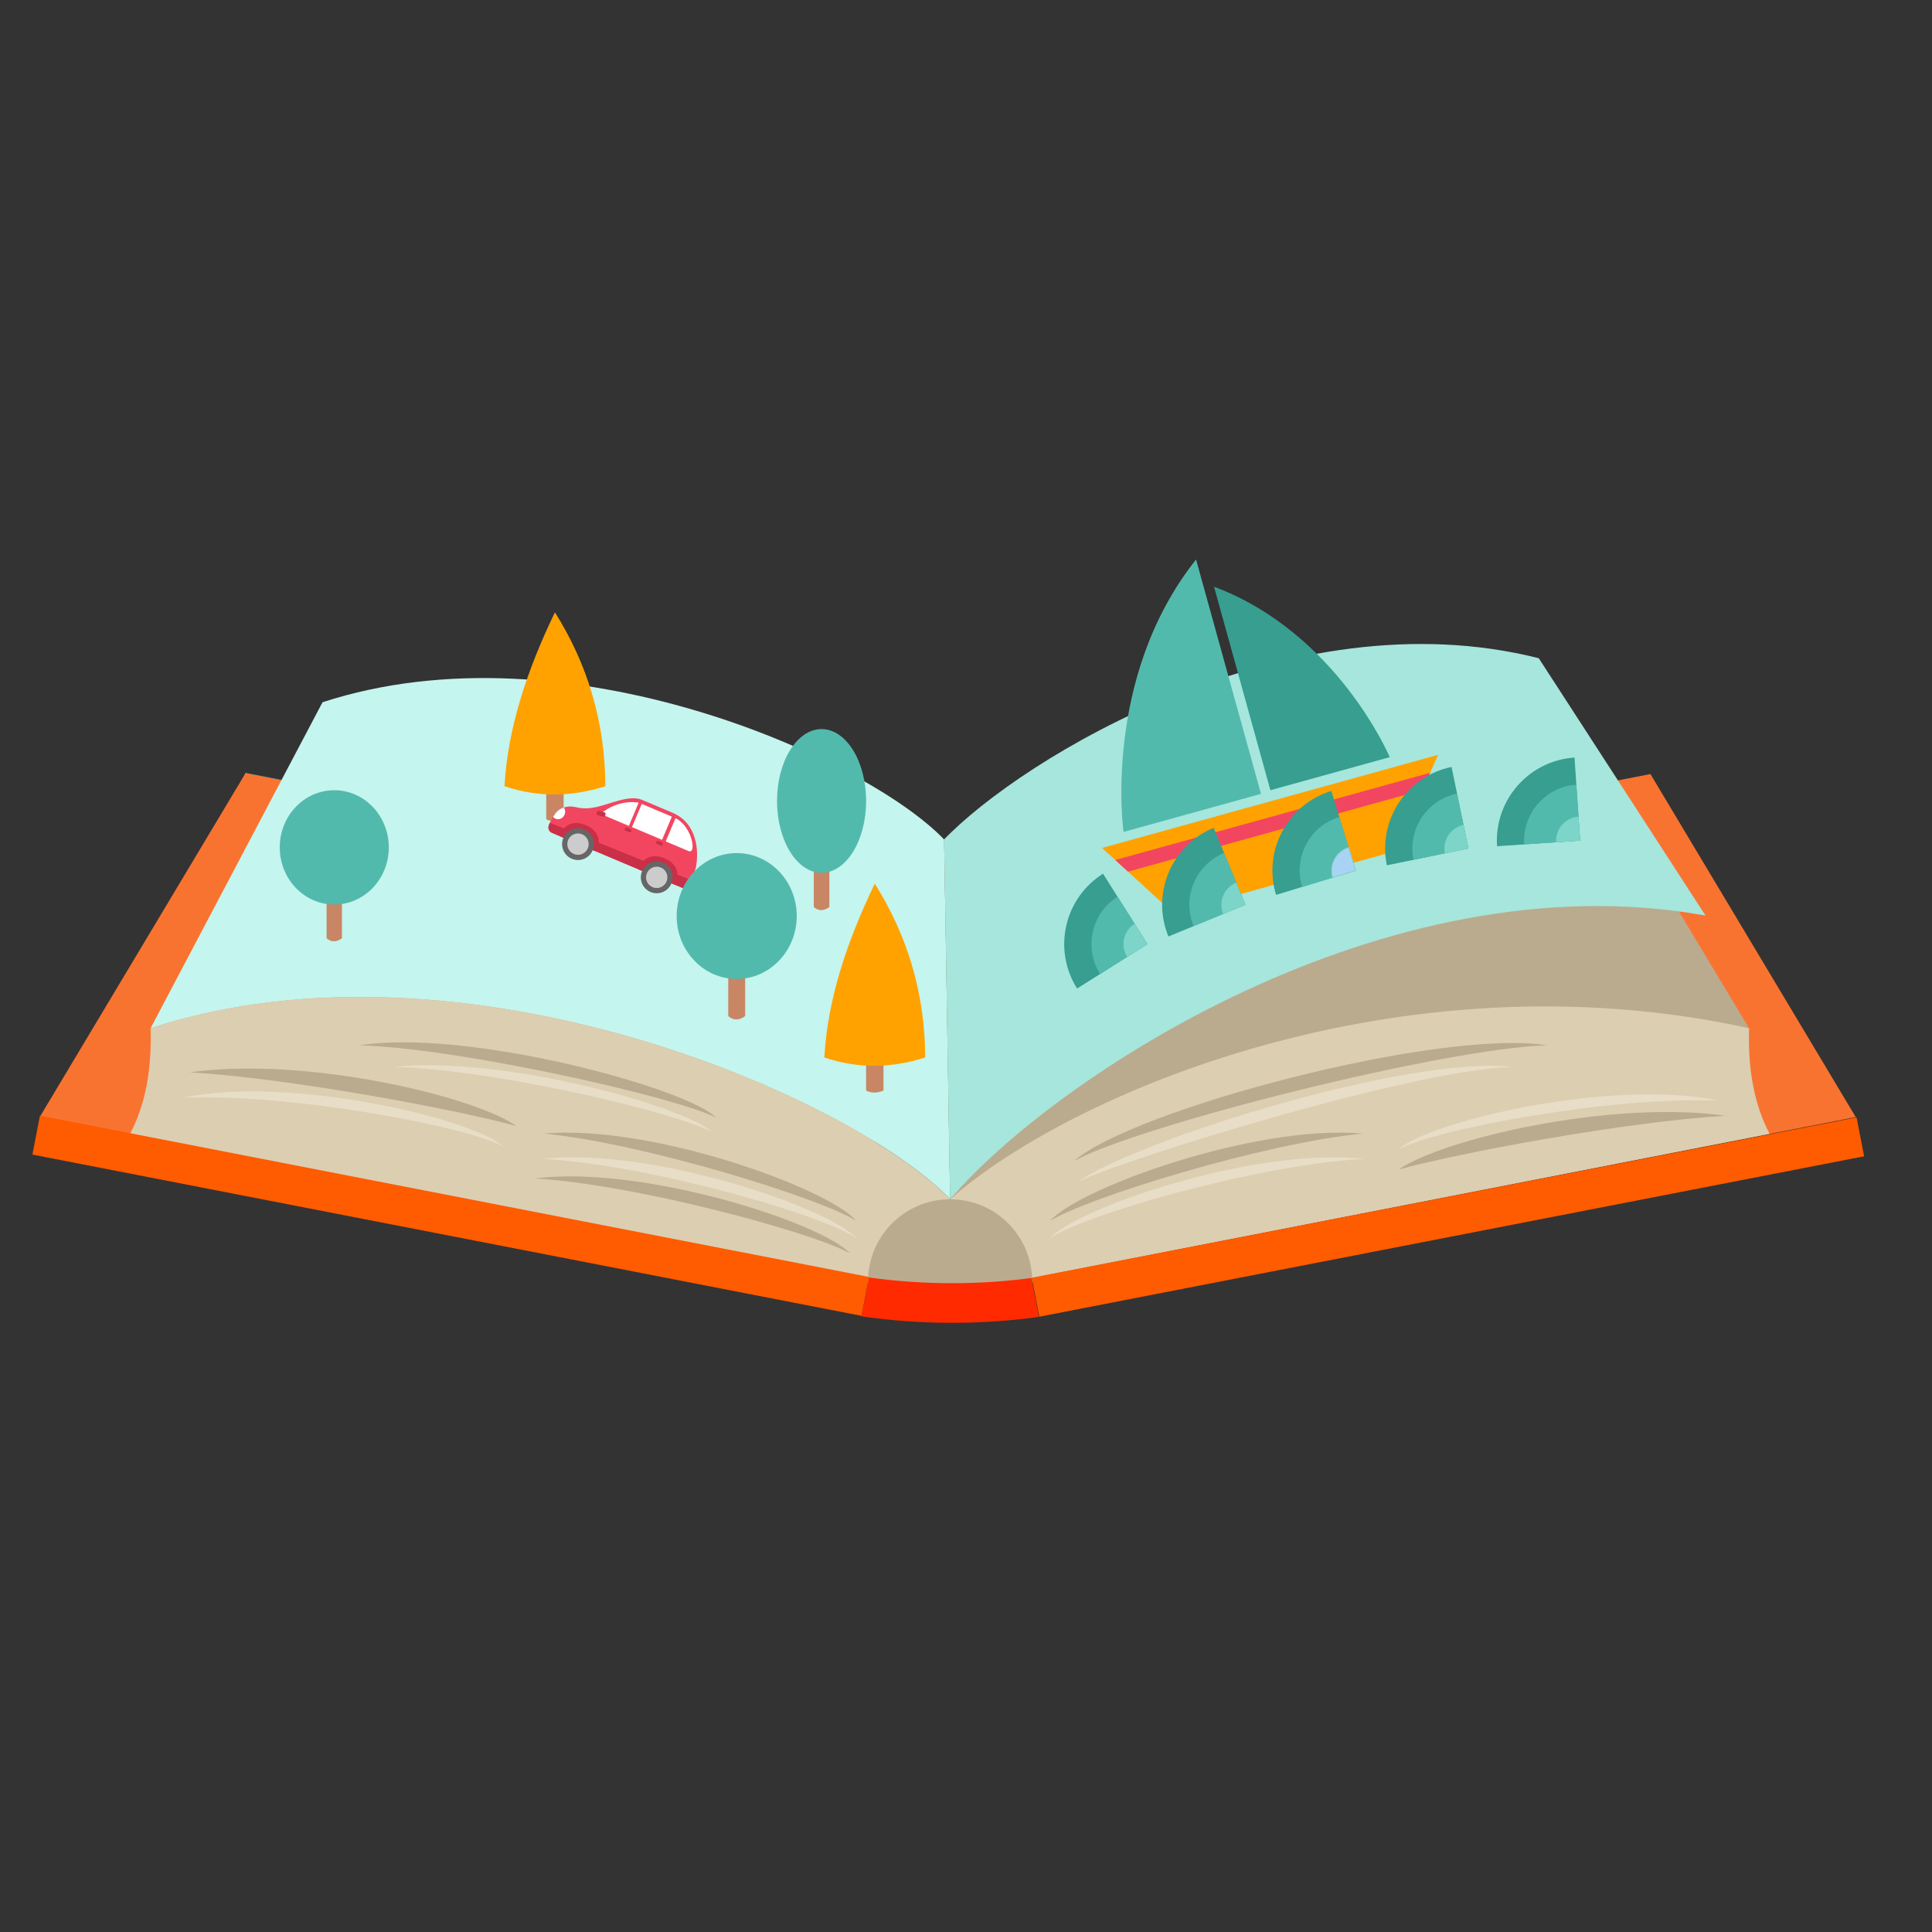 <?xml version="1.0" encoding="utf-8"?>
<!-- Generator: Adobe Illustrator 16.0.0, SVG Export Plug-In . SVG Version: 6.00 Build 0)  -->
<!DOCTYPE svg PUBLIC "-//W3C//DTD SVG 1.1//EN" "http://www.w3.org/Graphics/SVG/1.1/DTD/svg11.dtd">
<svg version="1.1" id="Layer_1" xmlns="http://www.w3.org/2000/svg" xmlns:xlink="http://www.w3.org/1999/xlink" x="0px" y="0px"
	 width="500px" height="500px" viewBox="0 0 500 500" enable-background="new 0 0 500 500" xml:space="preserve">
<rect x="0" y="0" width="500" height="500" fill="#333333" stroke="none"/>
<polygon fill-rule="evenodd" clip-rule="evenodd" fill="#F97330" points="427.131,200.325 480.264,289.101 265.949,330.961 
	261.253,232.587 "/>
<rect x="61.212" y="216.164" transform="matrix(-0.982 -0.191 0.191 -0.982 246.692 464.143)" fill-rule="evenodd" clip-rule="evenodd" fill="#379E90" width="168.986" height="8.047"/>
<path fill-rule="evenodd" clip-rule="evenodd" fill="#DCCEB1" d="M457.979,293.436l-191.063,37.307l-21.022-20.368
	c25.424-26.53,125.967-70.597,206.768-44.271C452.339,276.469,453.891,285.713,457.979,293.436z"/>
<path fill-rule="evenodd" clip-rule="evenodd" fill="#BAAB8E" d="M452.661,266.103l-33.192-55.212
	c-63.425-20.664-155.177-14.467-175.133,6.359l1.558,93.125C276.393,283.313,361.896,246.188,452.661,266.103z"/>
<polygon fill-rule="evenodd" clip-rule="evenodd" fill="#F97330" points="63.534,200.107 10.401,288.883 224.716,330.742 
	229.412,232.369 "/>
<path fill-rule="evenodd" clip-rule="evenodd" fill="#DCCEB1" d="M33.655,293.436l191.061,37.307l21.178-20.368
	c-25.424-26.53-126.121-70.597-206.922-44.271C39.293,276.469,37.741,285.713,33.655,293.436z"/>
<path fill-rule="evenodd" clip-rule="evenodd" fill="#BAAB8E" d="M245.894,310.374c11.731,0,21.242,9.511,21.242,21.243
	c0,0.276-0.006,0.551-0.018,0.825c-6.777,0.917-13.642,1.375-20.515,1.375c-7.355,0-14.703-0.525-21.944-1.575
	c-0.005-0.208-0.01-0.416-0.01-0.625C224.649,319.885,234.16,310.374,245.894,310.374z"/>
<rect x="7.413" y="309.647" transform="matrix(-0.982 -0.191 0.191 -0.982 171.1 646.03)" fill-rule="evenodd" clip-rule="evenodd" fill="#FF5B00" width="218.515" height="10.251"/>
<rect x="265.869" y="309.756" transform="matrix(0.982 -0.191 0.191 0.982 -53.227 77.3)" fill-rule="evenodd" clip-rule="evenodd" fill="#FF5B00" width="217.373" height="10.251"/>
<path fill="#FF2A00" d="M268.715,340.831c-7.329,1.008-14.815,1.512-22.293,1.512c-7.883,0-15.774-0.56-23.482-1.68l1.958-10.062
	c7.05,0.993,14.282,1.489,21.524,1.489c6.891,0,13.771-0.449,20.494-1.349l1.931,9.921L268.715,340.831z"/>
<path fill-rule="evenodd" clip-rule="evenodd" fill="#C4F5EE" d="M38.971,266.103l44.495-84.362
	c63.425-20.665,140.913,14.683,160.87,35.509l1.558,93.125C220.469,283.844,119.771,239.777,38.971,266.103z"/>
<path fill-rule="evenodd" clip-rule="evenodd" fill="#A6E6DC" d="M441.392,236.952l-43.162-66.607
	c-64.85-16.392-133.938,26.078-153.894,46.904l1.558,93.125C272.22,279.33,358.394,221.892,441.392,236.952z"/>
<path fill-rule="evenodd" clip-rule="evenodd" fill="#BAAB8E" d="M185.371,289.272c-9.776-5.165-66.02-18.005-92.293-18.739
	C120.779,266.117,177.669,281.466,185.371,289.272z"/>
<path fill-rule="evenodd" clip-rule="evenodd" fill="#BAAB8E" d="M220.027,324.407c-9.609-5.47-55.4-17.868-81.638-19.429
	C166.216,301.437,212.575,316.362,220.027,324.407z"/>
<path fill-rule="evenodd" clip-rule="evenodd" fill="#BAAB8E" d="M133.665,291.418c-15.346-4.225-58.307-12.335-84.543-13.902
	C78.873,273.313,122.418,283.573,133.665,291.418z"/>
<path fill-rule="evenodd" clip-rule="evenodd" fill="#BAAB8E" d="M221.568,315.911c-9.392-5.834-54.675-19.978-80.833-22.543
	C168.677,290.896,214.43,307.587,221.568,315.911z"/>
<g>
	<path fill-rule="evenodd" clip-rule="evenodd" fill="#C98664" d="M210.607,220.45h4.032v14.288c-1.426,1.024-2.777,1.111-4.032,0
		V220.45z"/>
	<ellipse fill-rule="evenodd" clip-rule="evenodd" fill="#52BAAC" cx="212.623" cy="207.287" rx="11.527" ry="18.597"/>
</g>
<g>
	<path fill-rule="evenodd" clip-rule="evenodd" fill="#C98664" d="M141.364,203.022h4.503v9.007c-1.593,0.646-3.104,0.702-4.503,0
		V203.022z"/>
	<path fill-rule="evenodd" clip-rule="evenodd" fill="#FFA200" d="M143.615,158.469c8.315,13.237,12.98,28.095,13.053,44.997
		c-8.531,2.731-17.216,3-26.105,0C131.385,188.466,136.383,173.467,143.615,158.469z"/>
</g>
<path fill-rule="evenodd" clip-rule="evenodd" fill="#E8DEC7" d="M184.278,292.949c-9.775-5.165-55.936-16.114-82.208-16.849
	C130.26,273.151,176.968,286.315,184.278,292.949z"/>
<path fill-rule="evenodd" clip-rule="evenodd" fill="#E8DEC7" d="M221.775,320.552c-8.384-6.069-53.871-19.187-81.342-20.63
	C168.308,296.791,214.442,312.397,221.775,320.552z"/>
<path fill-rule="evenodd" clip-rule="evenodd" fill="#E8DEC7" d="M130.358,296.792c-8.929-5.234-55.467-13.912-82.951-12.705
	C74.852,278.287,122.274,289.382,130.358,296.792z"/>
<path fill-rule="evenodd" clip-rule="evenodd" fill="#BAAB8E" d="M277.954,300.448c17.514-9.463,96.11-29.181,122.384-29.915
	C372.637,266.117,293.393,287.055,277.954,300.448z"/>
<path fill-rule="evenodd" clip-rule="evenodd" fill="#BAAB8E" d="M362,302.665c15.347-4.226,58.307-12.335,84.544-13.903
	C416.792,284.56,373.247,294.819,362,302.665z"/>
<path fill-rule="evenodd" clip-rule="evenodd" fill="#BAAB8E" d="M271.848,315.911c9.392-5.834,54.675-19.978,80.833-22.543
	C324.739,290.896,278.986,307.587,271.848,315.911z"/>
<path fill-rule="evenodd" clip-rule="evenodd" fill="#E8DEC7" d="M279.045,305.846c9.775-5.165,86.028-29.011,112.302-29.745
	C363.156,273.151,292.805,295.772,279.045,305.846z"/>
<path fill-rule="evenodd" clip-rule="evenodd" fill="#E8DEC7" d="M271.642,320.552c8.384-6.069,53.87-19.187,81.342-20.63
	C325.108,296.791,278.974,312.397,271.642,320.552z"/>
<path fill-rule="evenodd" clip-rule="evenodd" fill="#E8DEC7" d="M361.805,297.545c8.929-5.234,55.468-13.912,82.95-12.705
	C417.31,279.039,369.888,290.135,361.805,297.545z"/>
<g>
	<path fill-rule="evenodd" clip-rule="evenodd" fill="#C98664" d="M224.141,273.236h4.503v9.007c-1.593,0.646-3.102,0.702-4.503,0
		V273.236z"/>
	<path fill-rule="evenodd" clip-rule="evenodd" fill="#FFA200" d="M226.393,228.683c8.316,13.236,12.98,28.095,13.052,44.996
		c-8.532,2.732-17.216,3-26.105,0C214.162,258.681,219.159,243.681,226.393,228.683z"/>
</g>
<g>
	<path fill-rule="evenodd" clip-rule="evenodd" fill="#C98664" d="M84.523,228.74h3.973v14.082c-1.406,1.011-2.737,1.096-3.973,0
		V228.74z"/>
	<ellipse fill-rule="evenodd" clip-rule="evenodd" fill="#52BAAC" cx="86.51" cy="219.303" rx="14.109" ry="14.793"/>
</g>
<g>
	<polygon fill-rule="evenodd" clip-rule="evenodd" fill="#FFA200" points="285.213,219.445 303.563,236.228 332.684,228.162 
		327.398,207.758 	"/>
	<polygon fill-rule="evenodd" clip-rule="evenodd" fill="#FFA200" points="372.185,195.353 327.058,207.853 332.684,228.162 
		361.05,220.304 	"/>
	<path fill-rule="evenodd" clip-rule="evenodd" fill="#52BAAC" d="M290.774,215.304l35.567-9.852c0,0-14.573-52.609-16.801-60.649
		C285.146,175.476,290.774,215.304,290.774,215.304z"/>
	<path fill-rule="evenodd" clip-rule="evenodd" fill="#379E90" d="M314.189,151.837c1.934,6.98,14.59,52.67,14.59,52.67
		l30.887-8.556C359.666,195.952,346.061,163.779,314.189,151.837z"/>
	<polygon fill-rule="evenodd" clip-rule="evenodd" fill="#F24660" points="288.626,222.567 291.932,225.59 329.459,215.194 
		328.445,211.537 	"/>
	<polygon fill-rule="evenodd" clip-rule="evenodd" fill="#F24660" points="370.134,199.989 328.104,211.632 329.117,215.289 
		368.107,204.488 	"/>
</g>
<g>
	<g>
		<path fill-rule="evenodd" clip-rule="evenodd" fill="#379E90" d="M285.461,226.111c-10.061,6.353-13.065,19.659-6.712,29.719
			l18.215-11.502L285.461,226.111z"/>
		<path fill-rule="evenodd" clip-rule="evenodd" fill="#52BAAC" d="M289.222,232.066c-6.771,4.277-8.794,13.233-4.518,20.004
			l12.26-7.743L289.222,232.066z"/>
		<path fill-rule="evenodd" clip-rule="evenodd" fill="#7DD4C8" d="M293.646,239.073c-2.902,1.832-3.77,5.67-1.937,8.572
			l5.254-3.318L293.646,239.073z"/>
	</g>
	<g>
		<path fill-rule="evenodd" clip-rule="evenodd" fill="#379E90" d="M314.108,214.238c-11.003,4.53-16.249,17.122-11.719,28.124
			l19.921-8.203L314.108,214.238z"/>
		<path fill-rule="evenodd" clip-rule="evenodd" fill="#52BAAC" d="M316.79,220.75c-7.405,3.05-10.937,11.525-7.888,18.93
			l13.408-5.521L316.79,220.75z"/>
		<path fill-rule="evenodd" clip-rule="evenodd" fill="#7DD4C8" d="M319.944,228.413c-3.174,1.306-4.687,4.938-3.38,8.112
			l5.746-2.366L319.944,228.413z"/>
	</g>
	<g>
		<path fill-rule="evenodd" clip-rule="evenodd" fill="#379E90" d="M344.557,204.698c-11.38,3.475-17.787,15.517-14.312,26.896
			l20.604-6.292L344.557,204.698z"/>
		<path fill-rule="evenodd" clip-rule="evenodd" fill="#52BAAC" d="M346.613,211.434c-7.658,2.339-11.972,10.445-9.633,18.104
			l13.869-4.235L346.613,211.434z"/>
		
			<path fill-rule="evenodd" clip-rule="evenodd" fill="#A9D3F5" stroke="#7DD4C8" stroke-width="0.216" stroke-miterlimit="22.926" d="
			M349.035,219.358c-3.283,1.003-5.132,4.476-4.129,7.759l5.943-1.815L349.035,219.358z"/>
	</g>
	<g>
		<path fill-rule="evenodd" clip-rule="evenodd" fill="#379E90" d="M375.662,198.485c-11.653,2.405-19.149,13.802-16.744,25.455
			l21.1-4.355L375.662,198.485z"/>
		<path fill-rule="evenodd" clip-rule="evenodd" fill="#52BAAC" d="M377.086,205.383c-7.844,1.62-12.889,9.29-11.27,17.133
			l14.201-2.932L377.086,205.383z"/>
		<path fill-rule="evenodd" clip-rule="evenodd" fill="#7DD4C8" d="M378.762,213.499c-3.361,0.694-5.524,3.981-4.831,7.343
			l6.087-1.257L378.762,213.499z"/>
	</g>
	<g>
		<path fill-rule="evenodd" clip-rule="evenodd" fill="#379E90" d="M407.48,196.053c-11.871,0.803-20.844,11.078-20.041,22.949
			l21.495-1.454L407.48,196.053z"/>
		<path fill-rule="evenodd" clip-rule="evenodd" fill="#52BAAC" d="M407.956,203.081c-7.99,0.541-14.029,7.457-13.489,15.447
			l14.468-0.979L407.956,203.081z"/>
		<path fill-rule="evenodd" clip-rule="evenodd" fill="#7DD4C8" d="M408.516,211.348c-3.425,0.231-6.013,3.196-5.781,6.62l6.2-0.419
			L408.516,211.348z"/>
	</g>
</g>
<g>
	<path fill-rule="evenodd" clip-rule="evenodd" fill="#F24660" d="M174.034,210.333l-7.909-3.337
		c-3.375-1.426-8.501,1.289-12.422,1.987c-2.777,0.492-3.935,0.018-5.231-0.19c-1.865-0.299-3.293,0.368-4.118,1.055
		c-0.8,0.666-1.851,2.583-2.257,3.544c-0.465,1.104,0.084,1.866,0.799,2.167l33.604,14.184c0.713,0.301,1.439-0.425,1.799-1.108
		c0.574-1.086,1.599-3.104,1.831-4.338C180.892,220.24,180.454,213.043,174.034,210.333z"/>
	<path fill-rule="evenodd" clip-rule="evenodd" fill="#C93047" d="M142.102,213.381c0.055-0.128,0.126-0.286,0.203-0.446
		l36.456,14.806c-0.167,0.332-0.33,0.647-0.46,0.894c-0.36,0.683-1.086,1.409-1.799,1.108l-33.604-14.184
		C142.182,215.257,141.635,214.486,142.102,213.381z"/>
	<path fill-rule="evenodd" clip-rule="evenodd" fill="#C93047" d="M174.794,229.022c1.462-3.465-0.126-5.749-2.796-6.876
		c-2.671-1.127-5.415-0.671-6.878,2.794L174.794,229.022z"/>
	<circle fill-rule="evenodd" clip-rule="evenodd" fill="#666666" cx="169.959" cy="227.06" r="4.113"/>
	<circle fill-rule="evenodd" clip-rule="evenodd" fill="#CCCCCC" cx="169.959" cy="227.06" r="2.764"/>
	<path fill-rule="evenodd" clip-rule="evenodd" fill="#C93047" d="M154.419,220.422c1.462-3.465-0.124-5.749-2.796-6.876
		c-2.671-1.128-5.416-0.671-6.877,2.793L154.419,220.422z"/>
	<circle fill-rule="evenodd" clip-rule="evenodd" fill="#666666" cx="149.583" cy="218.46" r="4.113"/>
	<circle fill-rule="evenodd" clip-rule="evenodd" fill="#CCCCCC" cx="149.585" cy="218.46" r="2.766"/>
	<path fill-rule="evenodd" clip-rule="evenodd" fill="#FFFFFF" d="M165.287,207.731c0,0-4.954-1.141-9.896,2.897l7.361,3.107
		L165.287,207.731z"/>
	
		<rect x="164.553" y="209.487" transform="matrix(0.921 0.389 -0.389 0.921 96.025 -48.893)" fill-rule="evenodd" clip-rule="evenodd" fill="#FFFFFF" width="8.461" height="6.515"/>
	<path fill-rule="evenodd" clip-rule="evenodd" fill="#FFFFFF" d="M174.813,211.753l-2.534,6.003c0,0,3.716,1.569,5.898,2.489
		C180.416,221.19,179.07,213.757,174.813,211.753z"/>
	<path fill-rule="evenodd" clip-rule="evenodd" fill="#C93047" d="M161.688,214.542c-0.07,0.165,0.006,0.356,0.173,0.427
		l1.026,0.432c0.166,0.07,0.357-0.008,0.427-0.173l0.089-0.211c0.07-0.167-0.007-0.358-0.173-0.429l-1.024-0.433
		c-0.167-0.071-0.358,0.009-0.427,0.174L161.688,214.542z"/>
	<path fill-rule="evenodd" clip-rule="evenodd" fill="#C93047" d="M169.818,217.972c-0.07,0.166,0.007,0.357,0.172,0.428
		l1.026,0.433c0.167,0.071,0.358-0.008,0.428-0.173l0.089-0.211c0.07-0.165-0.007-0.358-0.173-0.428l-1.026-0.434
		c-0.166-0.07-0.357,0.009-0.427,0.175L169.818,217.972z"/>
	<path fill-rule="evenodd" clip-rule="evenodd" fill="#C93047" d="M154.393,210.457c-0.061,0.229,0.074,0.464,0.305,0.525
		l1.417,0.375c0.23,0.061,0.464-0.077,0.525-0.306l0.077-0.292c0.061-0.229-0.075-0.466-0.305-0.526l-1.417-0.375
		c-0.23-0.061-0.465,0.079-0.525,0.307L154.393,210.457z"/>
	<path fill-rule="evenodd" clip-rule="evenodd" fill="#FFFFFF" d="M145.914,208.985c0.367,0.501,0.46,1.207,0.187,1.856
		c-0.402,0.951-1.441,1.421-2.319,1.05c-0.258-0.108-0.474-0.278-0.64-0.487c0.398-0.644,0.834-1.242,1.214-1.558
		C144.745,209.522,145.271,209.201,145.914,208.985z"/>
</g>
<g>
	<path fill-rule="evenodd" clip-rule="evenodd" fill="#C98664" d="M188.471,247.458h4.375v15.505c-1.548,1.113-3.014,1.207-4.375,0
		V247.458z"/>
	<ellipse fill-rule="evenodd" clip-rule="evenodd" fill="#52BAAC" cx="190.658" cy="237.069" rx="15.536" ry="16.287"/>
</g>
</svg>
